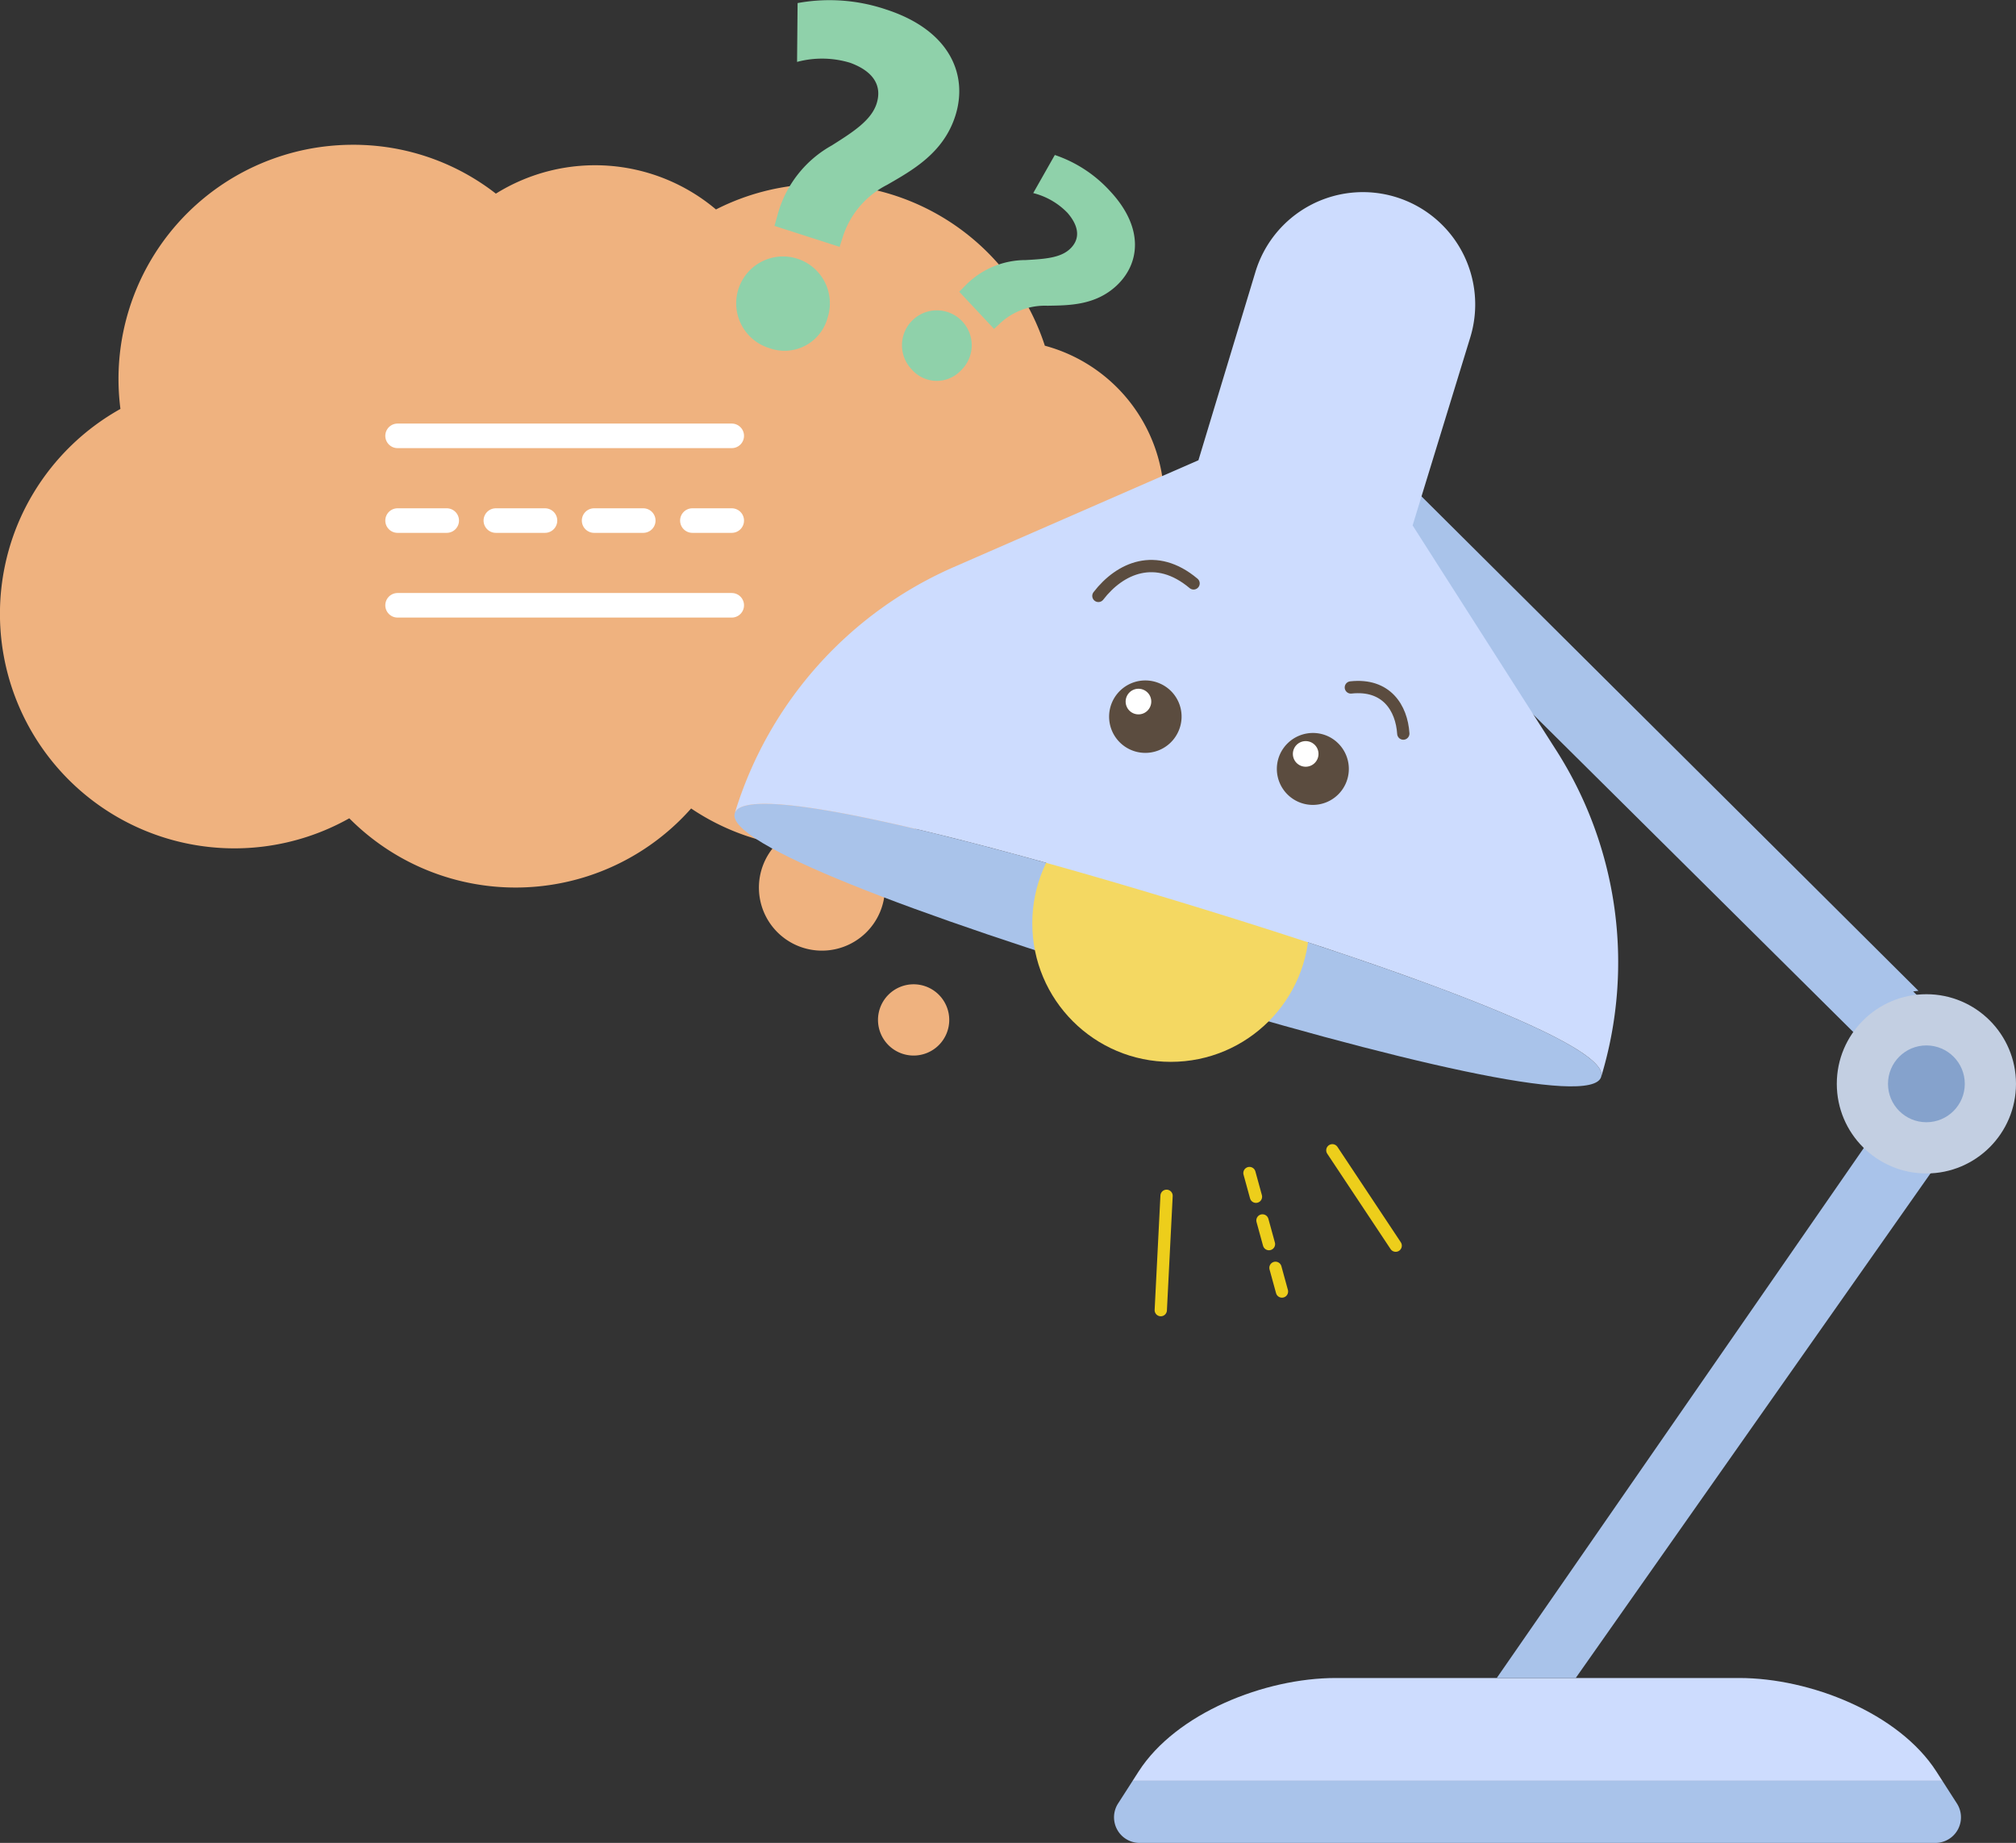 <svg xmlns="http://www.w3.org/2000/svg" width="164.123" height="150" viewBox="0 0 164.123 150"><rect x="0" y="0" width="164.123" height="150" fill="#333333" stroke="none"/><path d="M294.751,226l-2.947,2.932.2,2.6,38.825,38.511a7.025,7.025,0,0,1,5.161-3.021Z" transform="translate(-179.808 -186.374)" fill="#a9c3ea"/><path d="M294.751,226l-2.947,2.932.2,2.6,38.825,38.511a7.025,7.025,0,0,1,5.161-3.021Z" transform="translate(-179.806 -185.898)" fill="#a9c3ea"/><g transform="translate(94.499 93.626)"><line x2="2.651" y2="9.66" transform="translate(7.22 1.852)" fill="none" stroke="#edce1b" stroke-linecap="round" stroke-linejoin="round" stroke-width="1" stroke-dasharray="2"/><line x2="5.156" y2="7.763" transform="translate(13.968 0)" fill="#e595c5" stroke="#edce1b" stroke-linecap="round" stroke-linejoin="round" stroke-width="1"/><line y1="9.307" x2="0.471" transform="translate(0 3.704)" fill="#e595c5" stroke="#edce1b" stroke-linecap="round" stroke-linejoin="round" stroke-width="1"/></g><path d="M319.251,418.778c-3.058-4.76-10.279-7.611-16.046-7.611H270.35c-5.768,0-12.989,2.851-16.047,7.611l-.489.761H319.74Z" transform="translate(-161.609 -274.588)" fill="#cddcfe"/><path d="M319.528,429.073l-1.181-1.839H252.422l-1.182,1.839a2.084,2.084,0,0,0,1.753,3.211h64.781A2.084,2.084,0,0,0,319.528,429.073Z" transform="translate(-160.216 -282.283)" fill="#a9c3ea"/><path d="M346.211,329.973c-.174.013-.349.027-.526.027a7.011,7.011,0,0,1-4.947-2.036L310.71,371.315h6.429Z" transform="translate(-188.86 -234.735)" fill="#a9c3ea"/><ellipse cx="7.294" cy="7.294" rx="7.294" ry="7.294" transform="translate(149.534 80.923)" fill="#c3cfe2"/><circle cx="3.126" cy="3.126" r="3.126" transform="translate(153.702 85.091)" fill="#85a2cc"/><g transform="translate(0 11.78)"><path d="M216.934,302.8a2.9,2.9,0,1,1-2.9,2.9A2.9,2.9,0,0,1,216.934,302.8Z" transform="translate(-142.556 -234.465)" fill="#efb27f"/><path d="M161.908,188a19.06,19.06,0,0,0-26.773-11.09,15.264,15.264,0,0,0-17.918-1.287,18.83,18.83,0,0,0-10.772-3.959q-.428-.02-.862-.019a19.316,19.316,0,0,0-1.951.1,18.966,18.966,0,0,0-3.725.76q-.449.139-.887.3a19.055,19.055,0,0,0-12.369,20.341,19.19,19.19,0,0,0-7.095,6.873,18.945,18.945,0,0,0-2,4.632q-.174.617-.306,1.25a19.09,19.09,0,0,0,28.033,20.565,19.081,19.081,0,0,0,27.829-.8,18.994,18.994,0,0,0,6.952,2.885,5.13,5.13,0,1,0,7.393,0,19.1,19.1,0,0,0,15.1-15.395A13.125,13.125,0,0,0,161.908,188Z" transform="translate(-76.847 -171.642)" fill="#efb27f"/><g transform="translate(32.367 23.695)"><line x2="27.204" fill="none" stroke="#fff" stroke-linecap="round" stroke-miterlimit="10" stroke-width="2"/><line x2="27.204" transform="translate(0 13.792)" fill="none" stroke="#fff" stroke-linecap="round" stroke-miterlimit="10" stroke-width="2"/><line x2="27.204" transform="translate(0 6.896)" fill="none" stroke="#fff" stroke-linecap="round" stroke-miterlimit="10" stroke-width="2" stroke-dasharray="4"/></g></g><g transform="translate(59.789 15.689)"><path d="M227.954,282.615c-19.478-5.926-35.575-9.718-36.328-7.241s14.728,8.293,34.205,14.218,35.575,9.719,36.328,7.241h0C262.913,294.356,247.431,288.541,227.954,282.615Z" transform="translate(-191.599 -224.868)" fill="#a9c3ea"/><circle cx="11.276" cy="11.276" r="11.276" transform="translate(24.25 48.187)" fill="#f4d862"/><path d="M248.054,202.247l3.467-11.3a9.142,9.142,0,1,0-17.492-5.322L229.4,200.917l-19.912,8.693a32.045,32.045,0,0,0-17.837,20.042h0c.753-2.477,16.851,1.315,36.328,7.241s34.959,11.741,34.205,14.218h0a32.046,32.046,0,0,0-3.653-26.581l-10.294-16.115-1.4-2.195Z" transform="translate(-191.624 -179.145)" fill="#cddcfe"/><g transform="translate(30.539 39.704)"><path d="M254.325,255.594a2.948,2.948,0,1,0,1.5,3.878A2.934,2.934,0,0,0,254.325,255.594Z" transform="translate(-250.213 -255.348)" fill="#5b4c3f"/><path d="M254.207,256.723a1.042,1.042,0,1,0,.531,1.371A1.038,1.038,0,0,0,254.207,256.723Z" transform="translate(-251.43 -255.965)" fill="#fff"/><path d="M276.588,265.294a2.93,2.93,0,1,0,3.863-1.524A2.945,2.945,0,0,0,276.588,265.294Z" transform="translate(-262.727 -259.264)" fill="#5b4c3f"/><path d="M280.334,264.9a1.042,1.042,0,1,0,.531,1.371A1.038,1.038,0,0,0,280.334,264.9Z" transform="translate(-263.943 -259.881)" fill="#fff"/></g><g transform="translate(29.632 30.384)"><path d="M248.472,239.89c1.754-2.28,4.687-3.592,7.748-1.018" transform="translate(-248.472 -237.46)" fill="none" stroke="#5b4c3f" stroke-linecap="round" stroke-miterlimit="10" stroke-width="1"/><path d="M292.187,260.149c-.135-2.089-1.377-4.071-4.27-3.755" transform="translate(-267.365 -246.513)" fill="none" stroke="#5b4c3f" stroke-linecap="round" stroke-miterlimit="10" stroke-width="1"/></g></g><g transform="translate(60.026)"><path d="M194.647,196.548a3.813,3.813,0,1,1,4.757-2.472A3.631,3.631,0,0,1,194.647,196.548Z" transform="translate(-192.054 -168.218)" fill="#8fd1aa"/><path d="M207.024,164.078a7.205,7.205,0,0,0-3.637,4.335l-.229.713-5.3-1.707.291-1.048a9.218,9.218,0,0,1,4.371-5.5c1.762-1.109,3.212-2.049,3.649-3.4.449-1.394-.177-2.607-2.148-3.327a7.862,7.862,0,0,0-4.326-.073l.043-4.789a14.376,14.376,0,0,1,7.181.514c5.267,1.7,6.72,5.373,5.654,8.684C211.6,161.5,209.082,162.891,207.024,164.078Z" transform="translate(-194.832 -149.032)" fill="#8fd1aa"/></g><g transform="translate(73.434 12.614)"><path d="M218.569,202.326a2.839,2.839,0,1,1,3.99.11A2.7,2.7,0,0,1,218.569,202.326Z" transform="translate(-217.785 -184.877)" fill="#8fd1aa"/><path d="M233.9,185.513a5.362,5.362,0,0,0-3.934,1.508l-.407.381-2.836-3.029.568-.577a6.863,6.863,0,0,1,4.834-2c1.547-.085,2.831-.173,3.606-.9.8-.745.827-1.762-.195-2.942a5.851,5.851,0,0,0-2.79-1.611l1.758-3.1a10.708,10.708,0,0,1,4.489,2.931c2.816,3.007,2.432,5.926.541,7.7C237.806,185.488,235.668,185.485,233.9,185.513Z" transform="translate(-222.065 -173.242)" fill="#8fd1aa"/></g></svg>